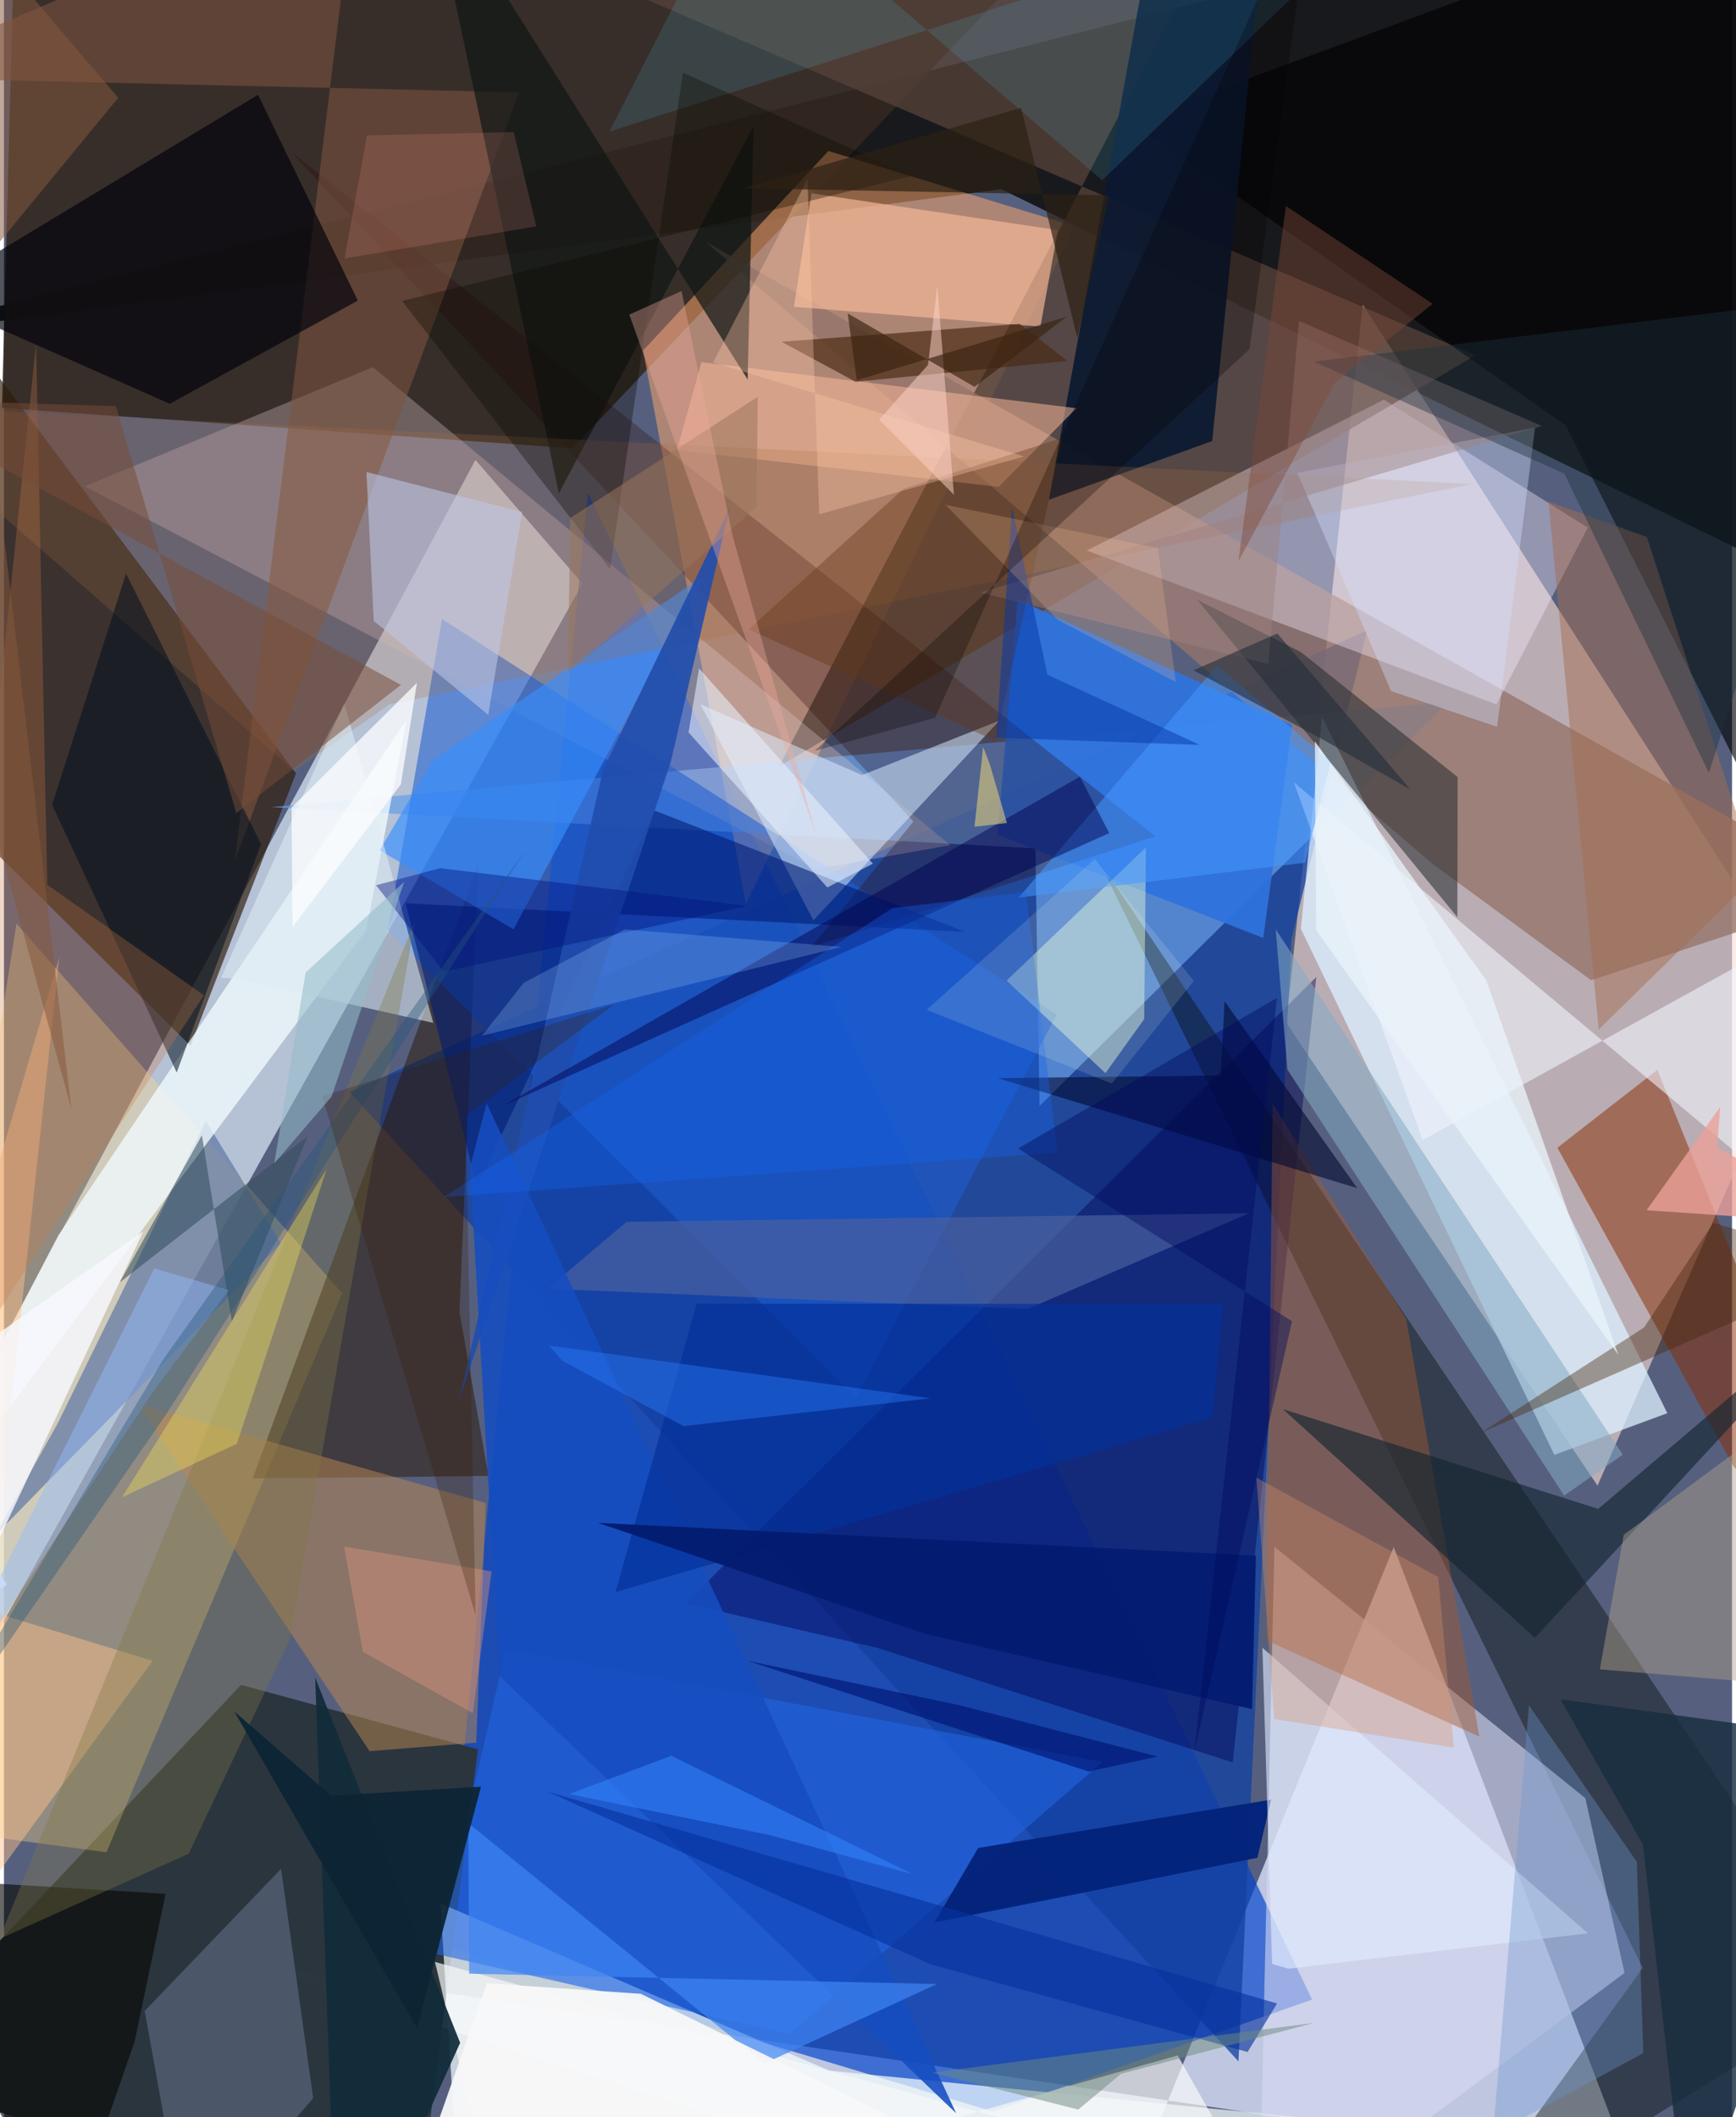 <svg xmlns="http://www.w3.org/2000/svg" width="228" height="278" viewBox="0 0 836 1024"><path fill="#56607e" d="M0 0h836v1024H0z"/><path fill="#e0eaff" fill-opacity=".749" d="M672.332 748.24L534.607 1086 116.86 949.5l670.092 99.733z"/><path fill="#131313" fill-opacity=".914" d="M898 294.36L482.46 91.492-62 163.18 827.355-62z"/><path fill="#f8ded5" fill-opacity=".608" d="M620.3 494.642l37.038-347.39 216.163 336.486-102.579 234.817z"/><path fill="#d4e2f2" fill-opacity=".749" d="M-62 762.794l290.095-540.338 51.77 59.815-328.607 589.007z"/><path fill="#0043cd" fill-opacity=".667" d="M213.189 941.518l265.335 79.813 154.318-54.212L282.5 238.053z"/><path fill="#332820" fill-opacity=".886" d="M275.008 216.826L539.168-62 5.185-35.556-.967 197.292z"/><path fill="#ffa86c" fill-opacity=".518" d="M398.827 73.03l-89.597 96.494 49.674 267.622 159.141-327.704z"/><path fill="#1340a1" fill-opacity=".765" d="M167.13 528.168L597.223 997.03l25.565-542.484 36.65-149.636z"/><path fill="#2b353e" fill-opacity=".992" d="M198.347 1086l30.96-239.938-114.626-31.155L-62 1002.331z"/><path fill="#f5ffff" fill-opacity=".702" d="M219.028 1046.584l-7.9-125.978 188.251 80.907 282.893 28.007z"/><path fill="#2e1b08" fill-opacity=".663" d="M-46.838 123.251l35.381 281.728 101.68 100.82 51.067-131.752z"/><path fill="#689de4" fill-opacity=".706" d="M498.974 410.3l-369.717-19.923 569.247-50.824L500.993 534.89z"/><path fill="#ffdb85" fill-opacity=".353" d="M6.037 446.681l157.597 178.854-114.069 270.33L-62 880.956z"/><path fill="#544138" fill-opacity=".792" d="M578.756-19.497L296.068-6.572l415.794 178.4-336.89 198.874z"/><path fill="#937469" fill-opacity=".78" d="M767.836 474.103L898 431.085 339.407 116.918l352.085 301.179z"/><path fill="#060c09" fill-opacity=".416" d="M792.774 951.815L695.854 1086 898 962.67 529.367 415.832z"/><path fill="#d8daf2" fill-opacity=".596" d="M765.01 869.712L614.616 748.154 606.949 1086 783.99 954.24z"/><path fill="#ddf0ff" fill-opacity=".757" d="M637.646 346.734l167.035 336.773-54.63 20.17L627.394 449.2z"/><path fill="#e1cbcd" fill-opacity=".322" d="M178.433 177.609L39.1 235.239l353.711 185.094 65.022-11.55z"/><path fill="#000251" fill-opacity=".431" d="M422.375 796.978l172.076 55.44 40.427-379.884-305.144 303z"/><path fill="#271600" fill-opacity=".494" d="M120.304 715.052l109.14-296.811-9.077 216.356 14.068 79.275z"/><path fill="#1e5dcf" fill-opacity=".569" d="M185.765 450.046L412.11 676.068l97.176-185.403L211.92 299.384z"/><path fill="#f9ebfd" fill-opacity=".384" d="M667.558 193.286l98.63 61.897-44.166 85.508-198.172-74.42z"/><path fill="#000004" fill-opacity=".627" d="M545.082 58.995l210.462 146.718 110.274 218.268L872.778-62z"/><path fill="#a3582c" fill-opacity=".455" d="M678.32 637.93l-64.563-104.187-2.962 259.66 102.969 46.56z"/><path fill="#8a2b00" fill-opacity=".502" d="M799.85 517.47l-48.354 37.653 85.461 154.521L898 759.808z"/><path fill="#0a1831" fill-opacity=".918" d="M612.363-62h-51.667l-55.204 303.73 79.015-28.4z"/><path fill="#2f72dc" fill-opacity=".953" d="M623.168 350.547l-13.953 103.101-128.56-49.932 9.762-113.74z"/><path fill="#5d77a5" fill-opacity=".698" d="M-4.257 742.636l138.205-141.314-36.247-59.133-71.653 146.17z"/><path fill="#272c30" fill-opacity=".557" d="M577.379 290.206l49.994 25.14 75.851 60.489-.093 67.793z"/><path fill="#f2faff" fill-opacity=".773" d="M194.755 348.225l-19.452 101.627L-62 767.086l88.298-169.577z"/><path fill="#bb8850" fill-opacity=".502" d="M176.901 846.983l51.571-4.132 4.645-115.9L64.64 679.03z"/><path fill="#260300" fill-opacity=".275" d="M390.605 458.043l49.376-60.717-301.299-324.05 418.353 331.267z"/><path fill="#2166e3" fill-opacity=".592" d="M379.945 983.766l-171.16-38.75 34.05-147.4 288.55 54.53z"/><path fill="#dcecff" fill-opacity=".525" d="M391.591 445.167l-54.64-104.526 78.162 34.247 66.44-26.347z"/><path fill="#7d5441" fill-opacity=".561" d="M170.603-62L-62 37.393l311.249 7.253-137.565 371.733z"/><path fill="#00020b" fill-opacity=".671" d="M171.173 145.397l-90.946 49.896-118.34-52.216 161.01-97.237z"/><path fill="#ebffd7" fill-opacity=".439" d="M551.612 492.887l-18.736 26.147-47.836-44.751 67.43-64.432z"/><path fill="#f6b998" fill-opacity=".671" d="M390.671 93.49l119.19 17.82-8.459 46.68-119.235-9.581z"/><path fill="#fab99a" fill-opacity=".529" d="M325.549 217.728l155.685 17.76 37.565-38.047-181.369-22.265z"/><path fill="#011c74" fill-opacity=".588" d="M465.167 450.732l-150.323-58.666-86.026 181.989-34.511-137.183z"/><path fill="#101615" fill-opacity=".706" d="M359.786 183.551l2.848-122.595-94.189 177.672L205.096-62z"/><path fill="#378eff" fill-opacity=".655" d="M338.115 278.722l-130.947 89.287-25.365 43.253 64.681 38.21z"/><path fill="#f1f5ff" fill-opacity=".584" d="M880.027 444.4L898 607.756 623.997 378.384l62.342 172.998z"/><path fill="#6c7895" fill-opacity=".49" d="M149.602 1014.8l-15.529-110.933-65.973 68.74L88.507 1086z"/><path fill="#142532" fill-opacity=".635" d="M740.612 792.186L618.678 681.529l152.593 48.255L898 622.07z"/><path fill="#ab7043" fill-opacity=".231" d="M140.529 372.87L-62 195.853l772.08 38.229-523.57 106.573z"/><path fill="#4b2a12" fill-opacity=".675" d="M514.469 174.574L411.99 184.645l-35.881-19.367 115.267-8.632z"/><path fill="#deecf3" fill-opacity=".573" d="M113.342 473.505l94.348 21.234-43.005-154.536-59.666 132.742z"/><path fill="#01101c" fill-opacity=".537" d="M124.377 408.22L59.063 277.44 23.282 389.288l60.29 129.442z"/><path fill="#4b60a0" fill-opacity=".69" d="M495.29 633.083l107.051-46.289-301.16 4.19-38.134 32.31z"/><path fill="#050502" fill-opacity=".608" d="M78.206 915.984L-62 907.537l92.099 175.274 33.057-95.208z"/><path fill="#f8f8f8" fill-opacity=".706" d="M208.517 948.914L241.24 1086l326.564-91.86 36.273 63.87z"/><path fill="#ffc18c" fill-opacity=".471" d="M71.909 803.298l-133.336-40.71 88.203-299.592-50.82 472.156z"/><path fill="#204dad" fill-opacity=".91" d="M220.033 677.968l69.82-305.715 61.193-126.375-28.457 122.559z"/><path fill="#cc7a45" fill-opacity=".29" d="M15.56 165.99l5.394 261.964 75.775 53.42-135.523 208.748z"/><path fill="#a46b50" fill-opacity=".494" d="M771.49 497.908l76.338-74.74-53.035-163.418-47.597-17.168z"/><path fill="#000731" fill-opacity=".584" d="M588.677 520.198l-107.922 1.249 173.936 53.23-64.196-90.4z"/><path fill="#04237b" fill-opacity=".976" d="M613.02 870.424l-6.657 28.136-156.213 31.268 21.15-36.03z"/><path fill="#85abc6" fill-opacity=".553" d="M783.128 703.56L615.236 449.51l5.642 67.74 133.877 206.106z"/><path fill="#bfc8e8" fill-opacity=".561" d="M178.884 300.312l55.386 45.443 16.387-98.095-75.306-19.374z"/><path fill="#d4e1ff" fill-opacity=".388" d="M671.044 334.236l51.318 17.292 18.33-144.732-115.01 21.86z"/><path fill="#9e8180" fill-opacity=".459" d="M611.643 321.203l14.867-165.99 117.444 50.797-271.578 80.574z"/><path fill="#817945" fill-opacity=".361" d="M138.222 792.887L89.362 896.56l-91.675 41.266 201.065-492.124z"/><path fill="#b0a18b" fill-opacity=".455" d="M898 657.646V817.81l-125.95-10.408 11.55-65.064z"/><path fill="#164dc0" fill-opacity=".886" d="M233.526 533.614l227.127 488.504-220.897-211.435-14.34-246.008z"/><path fill="#e1ebff" fill-opacity=".612" d="M608.801 796.94l157.51 138.139-144.847 17.116-7.965-2.288z"/><path fill="#04309a" fill-opacity=".69" d="M589.706 630.685l-5.107 54.97-288.75 84.375 39.278-139.47z"/><path fill="#46270c" fill-opacity=".408" d="M898 612.28l-183.51 80.694 78.922-50.894 33.509-50.623z"/><path fill="#51d1f8" fill-opacity=".137" d="M292.969 63.57L357.091-62 531.298 87.18 686.301-62z"/><path fill="#f8f9fe" fill-opacity=".812" d="M67.436 595.537L-62 686.677l63.526 79.676-20.594 13.665z"/><path fill="#122b39" fill-opacity=".929" d="M220.692 988.052l-70.143-176.723 7.776 217.073L176.442 1086z"/><path fill="#4498ff" fill-opacity=".549" d="M490.896 434.114l95.998-112.276 55.059 46.383-12.579 49.047z"/><path fill="#00024e" fill-opacity=".478" d="M241.431 534.771l111.216-63.345 167.86-95.76 14.187 27.266z"/><path fill="#192e3e" fill-opacity=".82" d="M815.046 1086l-22.15-193.755-39.906-70.39L898 841.842z"/><path fill="#633815" fill-opacity=".384" d="M479.813 358.379l-119.539-53.954 74.906-68.033 76.864-24.623z"/><path fill="#090901" fill-opacity=".341" d="M293.228 275.212l35.258-240.074 110.6 49.96-246.485 60.47z"/><path fill="#334e5e" fill-opacity=".561" d="M55.982 620.281l39.783-71.215 14.505 90.039 36.625-89.54z"/><path fill="#6e96cd" fill-opacity=".361" d="M789.92 900.502l3.153 92.525-72.71 39.312 17.367-207.555z"/><path fill="#1564ee" fill-opacity=".361" d="M494.46 431.4l-64.626 7.823-217.145 139.775L509.6 557.43z"/><path fill="#1f323c" fill-opacity=".416" d="M633.713 174.911l121.104 54.176 69.985 144.726L898 142.698z"/><path fill="#feee56" fill-opacity=".337" d="M156.108 565.353l-27.525 84.766-15.95 48.202-55.464 25.842z"/><path fill="#764c37" fill-opacity=".518" d="M-62 192.931l254.042 138.344-79.631 61.996-58.258-196.84z"/><path fill="#3f86f4" fill-opacity=".698" d="M451.361 959.594l-83.586 38.501-143.137-116.329.412 72.84z"/><path fill="#00137e" fill-opacity=".416" d="M211.027 419.918l-31.021 8.254 32.756 41.782 146.997-31.82z"/><path fill="#9fd0fb" fill-opacity=".239" d="M231.27 500.924l20.167-25.555L300.3 449.5l104.873 8.481z"/><path fill="#db916c" fill-opacity=".345" d="M701.417 845.284l-86.89-13.86-8.635-116.729 87.953 48.072z"/><path fill="#ffc9aa" fill-opacity=".337" d="M343.094 175.321l45.61-88.552 5.683 162 99.084-27.993z"/><path fill="#2c2114" fill-opacity=".69" d="M492.038 52.18l27.206 111.238 15.345-68.921-176.9-3.44z"/><path fill="#ebf3ff" fill-opacity=".545" d="M336.296 323.294l84.065 94.42-22.044 11.524-67.146-75.005z"/><path fill="#95bcff" fill-opacity=".447" d="M72.706 613.518l36.108 10.453-36.77 49.275L-46.843 852.51z"/><path fill="#05329d" fill-opacity=".616" d="M615.902 969.008l-14.283 23.478-153.346-42.415-185.333-83.534z"/><path fill="#287bfd" fill-opacity=".431" d="M263.504 650.764l184.756 25.553-119.547 13.426-58.35-31.467z"/><path fill="#242e3a" fill-opacity=".6" d="M616.025 306.39l-40.581 17.802 62.231 33.29 42.748 24.384z"/><path fill="#041c71" fill-opacity=".965" d="M605.655 752.412l-1.87 74.23-157.974-36.396-158.483-53.702z"/><path fill="#0c2434" fill-opacity=".945" d="M158.217 868.515l72.571-4.348-31.012 116.688-88.373-153.117z"/><path fill="#f7f7f8" fill-opacity=".953" d="M233.602 959.222L189.022 1086h366.626L308.119 964.334z"/><path fill="#eaf3f9" fill-opacity=".773" d="M634.776 449.86l146.22 205.444-63.85-181.113L634.22 358.57z"/><path fill="#6c8980" fill-opacity=".51" d="M540.335 1003.08l-20.61 17.25-70.68-17.867 184.672-24.056z"/><path fill="#804938" fill-opacity=".435" d="M691.16 146.924l-47.3 38.036-46.677 86.52 22.974-171.847z"/><path fill="#fdfdfe" fill-opacity=".753" d="M139.62 448.307l-.493-57.744 60.675-60.348-7.798 49.183z"/><path fill="#eca098" fill-opacity=".788" d="M794.663 585.35L898 592.423l-69.277-37.365 1.555-19.708z"/><path fill="#9a755b" fill-opacity=".529" d="M364.093 245.184l.537-53.22-90.694 58.578-1.054 74.773z"/><path fill="#0536a6" fill-opacity=".494" d="M480.037 356.801l7.671-111.404 17.057 80.932 73.823 33.98z"/><path fill="#ffd4c9" fill-opacity=".506" d="M423.402 202.936l36.149 36.353-8.046-101.194-4.451 38.362z"/><path fill="#ffc29a" fill-opacity=".212" d="M509.769 299.787l-54.286-55.607 102.733 20.929 8.674 64.749z"/><path fill="#255579" fill-opacity=".38" d="M76.867 657.796l175.282-246.483L78.098 684.625l-126.93 183.447z"/><path fill="#000b5c" fill-opacity=".427" d="M623.136 639.032l-47.123 207.623 39.836-364.012-125.252 72.854z"/><path fill="#e0957e" fill-opacity=".412" d="M235.906 760.008l-9.106 68.63-53.144-29.682-9.11-50.973z"/><path fill="#85593e" fill-opacity=".525" d="M55.266 47.297L-62 189.903l94.663 346.694L-37.862-62z"/><path fill="#3688ff" fill-opacity=".533" d="M322.827 849.215l116.8 57.25-68.852-18.83-97.331-19.934z"/><path fill="#eca99b" fill-opacity=".373" d="M302.517 152.158l25.277-11.393 24.718 118.407 40.444 144.584z"/><path fill="#e9d37b" fill-opacity=".557" d="M476.912 369.6l8.305 28.464-15.701 1.807 4.185-38.66z"/><path fill="#fe9f93" fill-opacity=".161" d="M257.5 109.511l-10.892-45.639-70.988 1.606-10.82 59.476z"/><path fill="#001575" fill-opacity=".659" d="M558.115 849.587l-33.305 7.23-165.088-53.523 102.348 21.397z"/><path fill="#050000" fill-opacity=".278" d="M392.152 363.185l210.41-194.287L634.137-62 450.403 347.186z"/><path fill="#381d04" fill-opacity=".271" d="M153.991 530.262l141.293-44.468-71.98 53.925 4.862 241.547z"/><path fill="#94bcc9" fill-opacity=".561" d="M145.96 470.322l-15.168 92.354 27.7-32.29 35.148-103.883z"/><path fill="#3b2311" fill-opacity=".667" d="M412.585 183.91l-4.4-32.343 61.354 35.54 44.623-33.922z"/><path fill="#f1ffea" fill-opacity=".137" d="M446.344 488.426l89.603 35.653 39.707-49.67-47.933-58.883z"/></svg>
